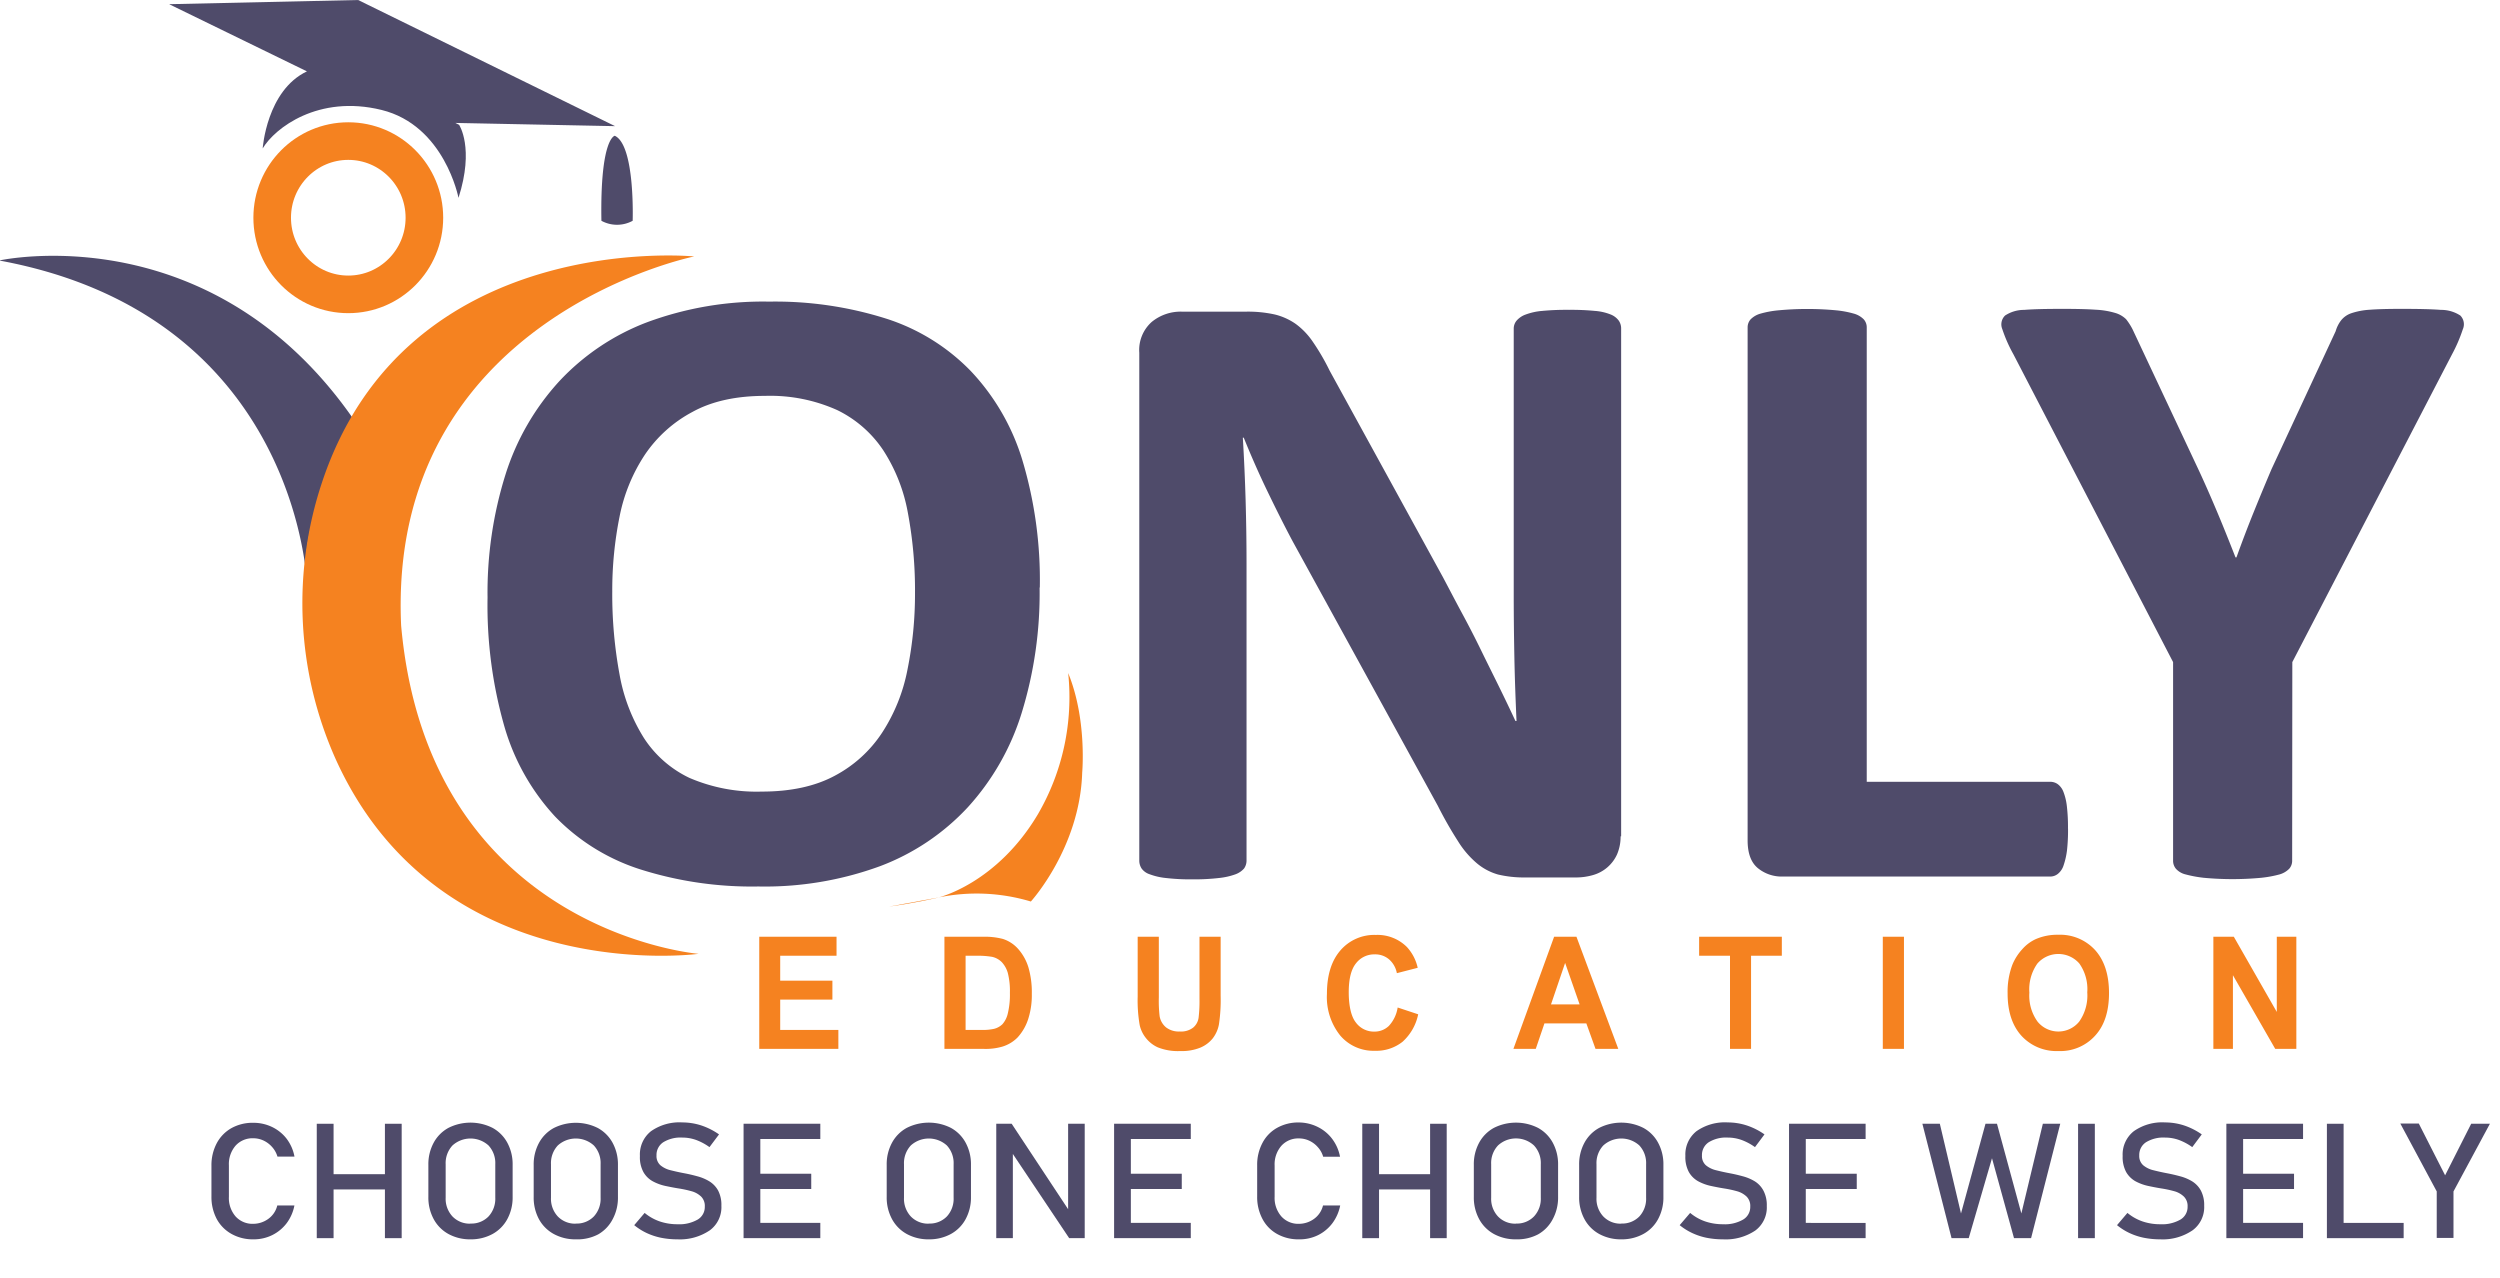 <svg id="Layer_1" data-name="Layer 1" xmlns="http://www.w3.org/2000/svg" viewBox="0 0 465.49 238"><defs><style>.cls-1{fill:#f58220;}.cls-1,.cls-2,.cls-4{fill-rule:evenodd;}.cls-2,.cls-5{fill:#4f4b6a;}.cls-3,.cls-4{fill:none;stroke-miterlimit:10;}.cls-3{stroke:#f58220;stroke-width:7px;}.cls-4{stroke:#4f4b6a;}</style></defs><path class="cls-1" d="M162,347.46V326.58h14.39v3.53H165.9v4.64h9.72v3.53H165.9v5.65h10.83v3.53Zm34.48-20.88h7.16a13.3,13.3,0,0,1,3.7.4,6.39,6.39,0,0,1,2.92,1.93,9.21,9.21,0,0,1,1.86,3.38,16.6,16.6,0,0,1,.63,4.93,14.54,14.54,0,0,1-.6,4.44,9.28,9.28,0,0,1-2.07,3.69,6.72,6.72,0,0,1-2.76,1.67,11.11,11.11,0,0,1-3.46.44h-7.38V326.58Zm3.94,3.53v13.82h2.92a10,10,0,0,0,2.36-.2,3.43,3.43,0,0,0,1.58-.87,4.52,4.52,0,0,0,1-2,14.82,14.82,0,0,0,.39-3.82,13.63,13.63,0,0,0-.39-3.72,5,5,0,0,0-1.11-2,3.68,3.68,0,0,0-1.81-1,16.75,16.75,0,0,0-3.21-.2Zm32.05-3.53h3.93V337.9a24.43,24.43,0,0,0,.15,3.49,3.45,3.45,0,0,0,1.19,2.06,3.88,3.88,0,0,0,2.57.77,3.68,3.68,0,0,0,2.49-.73,2.93,2.93,0,0,0,1-1.8,26.27,26.27,0,0,0,.17-3.55V326.58h3.94v11a30.51,30.51,0,0,1-.32,5.32,6.05,6.05,0,0,1-1.17,2.62,5.85,5.85,0,0,1-2.28,1.7,9.13,9.13,0,0,1-3.73.64,10.06,10.06,0,0,1-4.21-.69,6,6,0,0,1-2.26-1.8,5.89,5.89,0,0,1-1.1-2.32,26.92,26.92,0,0,1-.38-5.3V326.58Zm48.42,13.18,3.8,1.26a9.41,9.41,0,0,1-2.92,5.12,7.86,7.86,0,0,1-5.16,1.67A8.11,8.11,0,0,1,270.2,345a11.42,11.42,0,0,1-2.5-7.78q0-5.2,2.51-8.1a8.32,8.32,0,0,1,6.6-2.88,7.74,7.74,0,0,1,5.79,2.26,8.39,8.39,0,0,1,2,3.86l-3.88,1a4.5,4.5,0,0,0-1.44-2.56,3.93,3.93,0,0,0-2.66-.94,4.27,4.27,0,0,0-3.51,1.67c-.9,1.11-1.35,2.9-1.35,5.39s.44,4.52,1.33,5.63a4.16,4.16,0,0,0,3.45,1.69,3.81,3.81,0,0,0,2.7-1.07,6.45,6.45,0,0,0,1.62-3.37Zm41.06,7.7h-4.24L316,342.71h-7.8l-1.62,4.75h-4.16L310,326.58h4.16l7.79,20.88Zm-7.2-8.28-2.7-7.73-2.63,7.73Zm28,8.28V330.11H337v-3.53H352.4v3.53h-5.73v17.35Zm28.45,0V326.58h3.94v20.88Zm23.24-10.31a14.29,14.29,0,0,1,.89-5.37,9.74,9.74,0,0,1,1.82-2.86,7.52,7.52,0,0,1,2.51-1.89,10,10,0,0,1,4.19-.82,8.83,8.83,0,0,1,6.89,2.86q2.58,2.88,2.58,8T410.73,345a8.71,8.71,0,0,1-6.84,2.86A8.83,8.83,0,0,1,397,345c-1.7-1.89-2.56-4.51-2.56-7.84Zm4.05-.14a8.22,8.22,0,0,0,1.53,5.38,5,5,0,0,0,7.74,0,8.41,8.41,0,0,0,1.51-5.46,8.24,8.24,0,0,0-1.47-5.36,5.18,5.18,0,0,0-7.82,0,8.3,8.3,0,0,0-1.49,5.4Zm34.26,10.45V326.58h3.81l8,14v-14h3.64v20.88h-3.93l-7.88-13.72v13.72Z" transform="translate(-20.63 -152.16)"/><path class="cls-2" d="M214.2,261.56a75.67,75.67,0,0,1-3.35,23.38,46.36,46.36,0,0,1-10,17.51,42.91,42.91,0,0,1-16.39,11,62.34,62.34,0,0,1-22.63,3.77A68.72,68.72,0,0,1,139.75,314a38.25,38.25,0,0,1-15.76-9.8,41.63,41.63,0,0,1-9.43-16.72,81.93,81.93,0,0,1-3.15-24.05,73.38,73.38,0,0,1,3.35-22.94,46.26,46.26,0,0,1,10-17.34,43.41,43.41,0,0,1,16.39-11,62.16,62.16,0,0,1,22.72-3.83,68.47,68.47,0,0,1,21.77,3.17,38.09,38.09,0,0,1,15.75,9.76A41.74,41.74,0,0,1,211,237.87a77.79,77.79,0,0,1,3.24,23.69ZM191,262.64a78.17,78.17,0,0,0-1.34-15.06A31.7,31.7,0,0,0,185.09,236a21.68,21.68,0,0,0-8.59-7.49,30.42,30.42,0,0,0-13.41-2.64c-5.41,0-9.94,1-13.55,3a24.63,24.63,0,0,0-8.82,7.93A32,32,0,0,0,136,248.3a69.66,69.66,0,0,0-1.37,14A82.16,82.16,0,0,0,136,277.81a33.07,33.07,0,0,0,4.53,11.77A20.68,20.68,0,0,0,149,297a31.58,31.58,0,0,0,13.49,2.55c5.41,0,9.94-1,13.55-2.94a23.91,23.91,0,0,0,8.82-8,32.88,32.88,0,0,0,4.73-11.73A70.87,70.87,0,0,0,191,262.64Zm131.38,45.24a8.39,8.39,0,0,1-.66,3.36,7,7,0,0,1-4.5,3.86,11.4,11.4,0,0,1-3.15.44h-9.42a21,21,0,0,1-5.1-.55,10.63,10.63,0,0,1-3.93-2.09,17.18,17.18,0,0,1-3.49-4.07,72,72,0,0,1-3.78-6.63l-27-49.19c-1.57-2.94-3.15-6.1-4.78-9.48s-3.07-6.69-4.36-9.88h-.17q.35,5.86.52,11.68c.11,3.86.17,7.88.17,12v55.07a2.56,2.56,0,0,1-.46,1.47,3.92,3.92,0,0,1-1.6,1.08,12.81,12.81,0,0,1-3.07.69,39.48,39.48,0,0,1-5,.25,38.6,38.6,0,0,1-4.89-.25,11.8,11.8,0,0,1-3-.69,3,3,0,0,1-1.52-1.08,2.68,2.68,0,0,1-.43-1.47V217.84a7,7,0,0,1,2.32-5.74,8.49,8.49,0,0,1,5.67-1.91h11.83a23.09,23.09,0,0,1,5.39.52,11.62,11.62,0,0,1,3.9,1.75,13.46,13.46,0,0,1,3.23,3.38,41.55,41.55,0,0,1,3.1,5.33l21.11,38.48c1.23,2.32,2.43,4.63,3.64,6.87s2.37,4.5,3.46,6.74,2.21,4.47,3.27,6.63,2.12,4.36,3.12,6.52H303c-.17-3.8-.32-7.76-.4-11.87s-.12-8.07-.12-11.82V213.35a2.32,2.32,0,0,1,.52-1.47,4,4,0,0,1,1.66-1.14,11.62,11.62,0,0,1,3.12-.69,48.1,48.1,0,0,1,5-.2,46.12,46.12,0,0,1,4.81.2,9.85,9.85,0,0,1,3,.69,3.43,3.43,0,0,1,1.46,1.14,2.56,2.56,0,0,1,.43,1.47v94.53Zm83.31-1.44a34.14,34.14,0,0,1-.2,4.11,14.16,14.16,0,0,1-.63,2.74,3.31,3.31,0,0,1-1.06,1.58,2.29,2.29,0,0,1-1.46.5H352.57a7,7,0,0,1-4.65-1.58q-1.89-1.57-1.89-5.16V213.1a2.24,2.24,0,0,1,.55-1.47,4.12,4.12,0,0,1,1.8-1.06,18.22,18.22,0,0,1,3.41-.63,57.58,57.58,0,0,1,10.72,0,18.43,18.43,0,0,1,3.35.63,4.12,4.12,0,0,1,1.8,1.06,2.24,2.24,0,0,1,.55,1.47v84.63h34.12a2.37,2.37,0,0,1,1.46.45,3.19,3.19,0,0,1,1.06,1.47,10.67,10.67,0,0,1,.63,2.69,33.63,33.63,0,0,1,.2,4.1Zm41.76-31,29.74-57.31a28.36,28.36,0,0,0,2-4.64,2.31,2.31,0,0,0-.46-2.58,6.51,6.51,0,0,0-3.61-1.05c-1.75-.14-4.24-.19-7.42-.19-2.41,0-4.36.05-5.79.16a13.36,13.36,0,0,0-3.44.64,4.15,4.15,0,0,0-1.89,1.28,6,6,0,0,0-1.06,2.08l-11.94,25.68c-1.06,2.5-2.15,5.11-3.27,7.88s-2.2,5.6-3.26,8.55h-.18c-1.2-3.06-2.35-5.94-3.52-8.71s-2.32-5.39-3.49-7.88l-12.15-25.86a11.37,11.37,0,0,0-1.2-1.88,4.76,4.76,0,0,0-2-1.17,15.13,15.13,0,0,0-3.64-.61c-1.55-.11-3.58-.16-6.16-.16-3.06,0-5.47.05-7.19.19a6.42,6.42,0,0,0-3.55,1.05,2.29,2.29,0,0,0-.52,2.53,26.91,26.91,0,0,0,2.07,4.69l29.73,57.31v37a2.32,2.32,0,0,0,.52,1.47,3.5,3.5,0,0,0,1.8,1.06,22.67,22.67,0,0,0,3.38.63,57.58,57.58,0,0,0,10.72,0,21.28,21.28,0,0,0,3.41-.63,4.12,4.12,0,0,0,1.8-1.06,2.23,2.23,0,0,0,.54-1.47Z" transform="translate(-20.63 -152.16)"/><ellipse class="cls-3" cx="64.85" cy="40.54" rx="14.17" ry="14.27"/><path class="cls-2" d="M20.63,200.63c3.15-.63,40.22-7.15,65.75,29.48,0,0,0,0,0,0-.28.51-10.63,19.66-8.57,31.07,0,0-1.42-50.14-57.18-60.49A0,0,0,0,0,20.63,200.63Z" transform="translate(-20.63 -152.16)"/><path class="cls-2" d="M106.11,175.4S109,179.67,106,189c0,0-2.58-13.48-14.33-16.37S71.79,176,69.54,179.8c0,0,.73-10.79,8.24-14.35L52.12,152.94l35.19-.78,47.85,23.49-29.74-.6" transform="translate(-20.63 -152.16)"/><path class="cls-1" d="M149.89,199.91s-57.21,11.53-54.57,68.73c5.1,57,55.38,61.12,55.38,61.12s-48.24,6.54-67.59-36.3A71.07,71.07,0,0,1,80.58,242C96.31,194.59,149.89,199.91,149.89,199.91Z" transform="translate(-20.63 -152.16)"/><path class="cls-2" d="M135.1,177.44s-2.75.42-2.49,15.83a6.07,6.07,0,0,0,5.82,0S138.91,179.2,135.1,177.44Z" transform="translate(-20.63 -152.16)"/><path class="cls-1" d="M195.36,319.27a35,35,0,0,1,17.21.75s9.13-10,9.56-24c0,0,.92-9.95-2.61-18.54a43.34,43.34,0,0,1-5.62,26.26C206.21,316.71,195.36,319.27,195.36,319.27Z" transform="translate(-20.63 -152.16)"/><path class="cls-1" d="M195.48,319.25s-4.1,1-9.34,1.72" transform="translate(-20.63 -152.16)"/><path class="cls-4" d="M45.45,354.26h0Z" transform="translate(-20.63 -152.16)"/><path class="cls-4" d="M45.45,389.66h0Z" transform="translate(-20.63 -152.16)"/><path class="cls-5" d="M67.82,382.92a8.1,8.1,0,0,1-4.07-1A7,7,0,0,1,61,379.16a8.74,8.74,0,0,1-1-4.18v-5.84A8.73,8.73,0,0,1,61,365a7,7,0,0,1,2.71-2.78,8.1,8.1,0,0,1,4.07-1,8,8,0,0,1,3.53.79A7.54,7.54,0,0,1,74,364.19a7.89,7.89,0,0,1,1.46,3.32H72.29a4.65,4.65,0,0,0-1-1.79,4.92,4.92,0,0,0-1.6-1.2,4.53,4.53,0,0,0-1.9-.42,4.24,4.24,0,0,0-3.3,1.38,5.25,5.25,0,0,0-1.24,3.66V375a5.23,5.23,0,0,0,1.24,3.65,4.24,4.24,0,0,0,3.3,1.38,4.82,4.82,0,0,0,2.74-.88,4.31,4.31,0,0,0,1.73-2.54h3.19A8,8,0,0,1,74,379.92a7.63,7.63,0,0,1-2.68,2.21A7.75,7.75,0,0,1,67.82,382.92Z" transform="translate(-20.63 -152.16)"/><path class="cls-5" d="M79.61,382.7V361.4h3.13v21.3Zm2-9.07v-2.84H93.9v2.84Zm10.69,9.07V361.4h3.12v21.3Z" transform="translate(-20.63 -152.16)"/><path class="cls-5" d="M108.23,382.92a8.33,8.33,0,0,1-4.11-1,6.88,6.88,0,0,1-2.73-2.75,8.43,8.43,0,0,1-1-4.13v-6a8.38,8.38,0,0,1,1-4.13,6.86,6.86,0,0,1,2.73-2.74,9.13,9.13,0,0,1,8.23,0,6.86,6.86,0,0,1,2.73,2.74,8.38,8.38,0,0,1,1,4.13v6a8.43,8.43,0,0,1-1,4.13,6.88,6.88,0,0,1-2.73,2.75A8.37,8.37,0,0,1,108.23,382.92Zm0-2.94a4.43,4.43,0,0,0,3.36-1.32,4.84,4.84,0,0,0,1.26-3.49v-6.24a4.82,4.82,0,0,0-1.26-3.49,5,5,0,0,0-6.71,0,4.83,4.83,0,0,0-1.27,3.49v6.24a4.84,4.84,0,0,0,1.27,3.49A4.45,4.45,0,0,0,108.23,380Z" transform="translate(-20.63 -152.16)"/><path class="cls-5" d="M127.84,382.92a8.33,8.33,0,0,1-4.11-1A6.88,6.88,0,0,1,121,379.2a8.43,8.43,0,0,1-1-4.13v-6a8.38,8.38,0,0,1,1-4.13,6.86,6.86,0,0,1,2.73-2.74,9.13,9.13,0,0,1,8.23,0,6.86,6.86,0,0,1,2.73,2.74,8.38,8.38,0,0,1,1,4.13v6a8.43,8.43,0,0,1-1,4.13A6.88,6.88,0,0,1,132,382,8.37,8.37,0,0,1,127.84,382.92Zm0-2.94a4.43,4.43,0,0,0,3.36-1.32,4.84,4.84,0,0,0,1.26-3.49v-6.24a4.82,4.82,0,0,0-1.26-3.49,5,5,0,0,0-6.71,0,4.83,4.83,0,0,0-1.27,3.49v6.24a4.84,4.84,0,0,0,1.27,3.49A4.45,4.45,0,0,0,127.84,380Z" transform="translate(-20.63 -152.16)"/><path class="cls-5" d="M146.78,382.92a15.56,15.56,0,0,1-3.05-.29,12.21,12.21,0,0,1-2.68-.88,11.15,11.15,0,0,1-2.33-1.47l1.94-2.28a8.94,8.94,0,0,0,2.8,1.58,10.18,10.18,0,0,0,3.32.53,6.84,6.84,0,0,0,3.75-.87,2.71,2.71,0,0,0,1.33-2.41v0a2.45,2.45,0,0,0-.67-1.86,4.18,4.18,0,0,0-1.77-1,20.76,20.76,0,0,0-2.39-.52c-.84-.13-1.68-.3-2.54-.48a8.83,8.83,0,0,1-2.34-.87,4.48,4.48,0,0,1-1.72-1.71,5.79,5.79,0,0,1-.65-3v0a5.51,5.51,0,0,1,2.06-4.6,9.19,9.19,0,0,1,5.83-1.64,11.58,11.58,0,0,1,3.5.55,12.78,12.78,0,0,1,3.34,1.68l-1.78,2.37a10.39,10.39,0,0,0-2.53-1.35,7.69,7.69,0,0,0-2.53-.43,6.17,6.17,0,0,0-3.54.87,2.82,2.82,0,0,0-1.26,2.46v0a2.27,2.27,0,0,0,.73,1.83,4.66,4.66,0,0,0,1.92.93c.79.2,1.64.39,2.55.56s1.63.35,2.44.57a8.42,8.42,0,0,1,2.23.95,4.65,4.65,0,0,1,1.61,1.71,5.78,5.78,0,0,1,.6,2.82v0a5.35,5.35,0,0,1-2.14,4.56A9.9,9.9,0,0,1,146.78,382.92Z" transform="translate(-20.63 -152.16)"/><path class="cls-5" d="M159.08,382.7V361.4h3.12v21.3Zm1.51-18.46V361.4h12.78v2.84Zm0,9.31V370.7h11.09v2.85Zm0,9.15v-2.84h12.78v2.84Z" transform="translate(-20.63 -152.16)"/><path class="cls-5" d="M193.57,382.92a8.33,8.33,0,0,1-4.11-1,6.88,6.88,0,0,1-2.73-2.75,8.43,8.43,0,0,1-1-4.13v-6a8.38,8.38,0,0,1,1-4.13,6.86,6.86,0,0,1,2.73-2.74,9.13,9.13,0,0,1,8.23,0,6.86,6.86,0,0,1,2.73,2.74,8.38,8.38,0,0,1,1,4.13v6a8.43,8.43,0,0,1-1,4.13,6.88,6.88,0,0,1-2.73,2.75A8.37,8.37,0,0,1,193.57,382.92Zm0-2.94a4.43,4.43,0,0,0,3.36-1.32,4.84,4.84,0,0,0,1.26-3.49v-6.24a4.82,4.82,0,0,0-1.26-3.49,5,5,0,0,0-6.71,0,4.83,4.83,0,0,0-1.27,3.49v6.24a4.84,4.84,0,0,0,1.27,3.49A4.45,4.45,0,0,0,193.57,380Z" transform="translate(-20.63 -152.16)"/><path class="cls-5" d="M206.13,382.69V361.4H209l10.88,16.47-.37.38V361.4h3.09v21.29H219.7l-10.85-16.22.37-.38v16.6Z" transform="translate(-20.63 -152.16)"/><path class="cls-5" d="M228.07,382.7V361.4h3.12v21.3Zm1.51-18.46V361.4h12.77v2.84Zm0,9.31V370.7h11.09v2.85Zm0,9.15v-2.84h12.77v2.84Z" transform="translate(-20.63 -152.16)"/><path class="cls-5" d="M262.48,382.92a8.06,8.06,0,0,1-4.06-1,6.82,6.82,0,0,1-2.71-2.77,8.63,8.63,0,0,1-1-4.18v-5.84a8.62,8.62,0,0,1,1-4.19,6.84,6.84,0,0,1,2.71-2.78,8.06,8.06,0,0,1,4.06-1A8,8,0,0,1,266,362a7.49,7.49,0,0,1,2.68,2.22,8,8,0,0,1,1.46,3.32H267a4.52,4.52,0,0,0-1-1.79,4.81,4.81,0,0,0-1.6-1.2,4.49,4.49,0,0,0-1.9-.42,4.22,4.22,0,0,0-3.29,1.38,5.26,5.26,0,0,0-1.25,3.66V375a5.23,5.23,0,0,0,1.25,3.65,4.22,4.22,0,0,0,3.29,1.38,4.8,4.8,0,0,0,2.74-.88,4.31,4.31,0,0,0,1.73-2.54h3.2a8.13,8.13,0,0,1-1.47,3.33,7.54,7.54,0,0,1-2.68,2.21A7.75,7.75,0,0,1,262.48,382.92Z" transform="translate(-20.63 -152.16)"/><path class="cls-5" d="M274.28,382.7V361.4h3.12v21.3Zm1.94-9.07v-2.84h12.34v2.84Zm10.69,9.07V361.4H290v21.3Z" transform="translate(-20.63 -152.16)"/><path class="cls-5" d="M302.9,382.92a8.39,8.39,0,0,1-4.12-1,6.88,6.88,0,0,1-2.73-2.75,8.43,8.43,0,0,1-1-4.13v-6a8.38,8.38,0,0,1,1-4.13,6.86,6.86,0,0,1,2.73-2.74,9.13,9.13,0,0,1,8.23,0,6.86,6.86,0,0,1,2.73,2.74,8.38,8.38,0,0,1,1,4.13v6a8.43,8.43,0,0,1-1,4.13A6.88,6.88,0,0,1,307,382,8.33,8.33,0,0,1,302.9,382.92Zm0-2.94a4.42,4.42,0,0,0,3.35-1.32,4.8,4.8,0,0,0,1.27-3.49v-6.24a4.79,4.79,0,0,0-1.27-3.49,4.94,4.94,0,0,0-6.7,0,4.79,4.79,0,0,0-1.27,3.49v6.24a4.8,4.8,0,0,0,1.27,3.49A4.42,4.42,0,0,0,302.9,380Z" transform="translate(-20.63 -152.16)"/><path class="cls-5" d="M322.51,382.92a8.39,8.39,0,0,1-4.12-1,6.88,6.88,0,0,1-2.73-2.75,8.43,8.43,0,0,1-1-4.13v-6a8.38,8.38,0,0,1,1-4.13,6.86,6.86,0,0,1,2.73-2.74,9.13,9.13,0,0,1,8.23,0,6.79,6.79,0,0,1,2.73,2.74,8.38,8.38,0,0,1,1,4.13v6a8.43,8.43,0,0,1-1,4.13,6.82,6.82,0,0,1-2.73,2.75A8.33,8.33,0,0,1,322.51,382.92Zm0-2.94a4.46,4.46,0,0,0,3.36-1.32,4.84,4.84,0,0,0,1.26-3.49v-6.24a4.82,4.82,0,0,0-1.26-3.49,5,5,0,0,0-6.71,0,4.79,4.79,0,0,0-1.27,3.49v6.24a4.8,4.8,0,0,0,1.27,3.49A4.42,4.42,0,0,0,322.51,380Z" transform="translate(-20.63 -152.16)"/><path class="cls-5" d="M341.44,382.92a15.63,15.63,0,0,1-3.05-.29,12.12,12.12,0,0,1-2.67-.88,11.21,11.21,0,0,1-2.34-1.47l1.95-2.28a8.9,8.9,0,0,0,2.79,1.58,10.22,10.22,0,0,0,3.32.53,6.8,6.8,0,0,0,3.75-.87,2.71,2.71,0,0,0,1.33-2.41v0a2.45,2.45,0,0,0-.67-1.86,4.18,4.18,0,0,0-1.77-1,20.3,20.3,0,0,0-2.39-.52c-.84-.13-1.68-.3-2.53-.48a8.9,8.9,0,0,1-2.35-.87,4.55,4.55,0,0,1-1.72-1.71,5.89,5.89,0,0,1-.65-3v0a5.54,5.54,0,0,1,2.06-4.6,9.19,9.19,0,0,1,5.83-1.64,11.53,11.53,0,0,1,3.5.55,12.62,12.62,0,0,1,3.34,1.68l-1.77,2.37a10.45,10.45,0,0,0-2.54-1.35,7.69,7.69,0,0,0-2.53-.43,6.17,6.17,0,0,0-3.54.87,2.82,2.82,0,0,0-1.26,2.46v0a2.27,2.27,0,0,0,.73,1.83,4.66,4.66,0,0,0,1.92.93c.79.2,1.64.39,2.55.56s1.63.35,2.45.57a8.5,8.5,0,0,1,2.22.95A4.57,4.57,0,0,1,349,373.9a5.78,5.78,0,0,1,.6,2.82v0a5.35,5.35,0,0,1-2.14,4.56A9.87,9.87,0,0,1,341.44,382.92Z" transform="translate(-20.63 -152.16)"/><path class="cls-5" d="M353.74,382.7V361.4h3.12v21.3Zm1.52-18.46V361.4H368v2.84Zm0,9.31V370.7h11.09v2.85Zm0,9.15v-2.84H368v2.84Z" transform="translate(-20.63 -152.16)"/><path class="cls-5" d="M385.76,378.1l4.56-16.7h2.14L397,378.1,401,361.4h3.24l-5.43,21.3h-3.18l-4.1-14.88L387.2,382.7H384l-5.43-21.3h3.25Z" transform="translate(-20.63 -152.16)"/><path class="cls-5" d="M410.68,361.4v21.3h-3.12V361.4Z" transform="translate(-20.63 -152.16)"/><path class="cls-5" d="M422.87,382.92a15.56,15.56,0,0,1-3.05-.29,12,12,0,0,1-2.68-.88,11.15,11.15,0,0,1-2.33-1.47l1.94-2.28a8.94,8.94,0,0,0,2.8,1.58,10.14,10.14,0,0,0,3.32.53,6.84,6.84,0,0,0,3.75-.87,2.73,2.73,0,0,0,1.33-2.41v0a2.45,2.45,0,0,0-.68-1.86,4.14,4.14,0,0,0-1.76-1,20.49,20.49,0,0,0-2.4-.52c-.83-.13-1.68-.3-2.53-.48a9,9,0,0,1-2.35-.87,4.62,4.62,0,0,1-1.72-1.71,5.89,5.89,0,0,1-.65-3v0a5.52,5.52,0,0,1,2.07-4.6,9.16,9.16,0,0,1,5.82-1.64,11.6,11.6,0,0,1,3.51.55,12.72,12.72,0,0,1,3.33,1.68l-1.77,2.37a10.58,10.58,0,0,0-2.53-1.35,7.74,7.74,0,0,0-2.54-.43,6.2,6.2,0,0,0-3.54.87,2.82,2.82,0,0,0-1.26,2.46v0a2.28,2.28,0,0,0,.74,1.83,4.66,4.66,0,0,0,1.92.93c.79.2,1.64.39,2.54.56s1.63.35,2.45.57a8.42,8.42,0,0,1,2.23.95,4.63,4.63,0,0,1,1.6,1.71,5.78,5.78,0,0,1,.61,2.82v0a5.36,5.36,0,0,1-2.15,4.56A9.84,9.84,0,0,1,422.87,382.92Z" transform="translate(-20.63 -152.16)"/><path class="cls-5" d="M435.17,382.7V361.4h3.12v21.3Zm1.51-18.46V361.4h12.77v2.84Zm0,9.31V370.7h11.09v2.85Zm0,9.15v-2.84h12.77v2.84Z" transform="translate(-20.63 -152.16)"/><path class="cls-5" d="M453.89,382.7V361.4H457v21.3Zm1.56,0v-2.84h12.73v2.84Z" transform="translate(-20.63 -152.16)"/><path class="cls-5" d="M484.24,361.4,477.46,374v8.66h-3.12V374l-6.78-12.64H471L475.9,371l4.86-9.61Z" transform="translate(-20.63 -152.16)"/></svg>